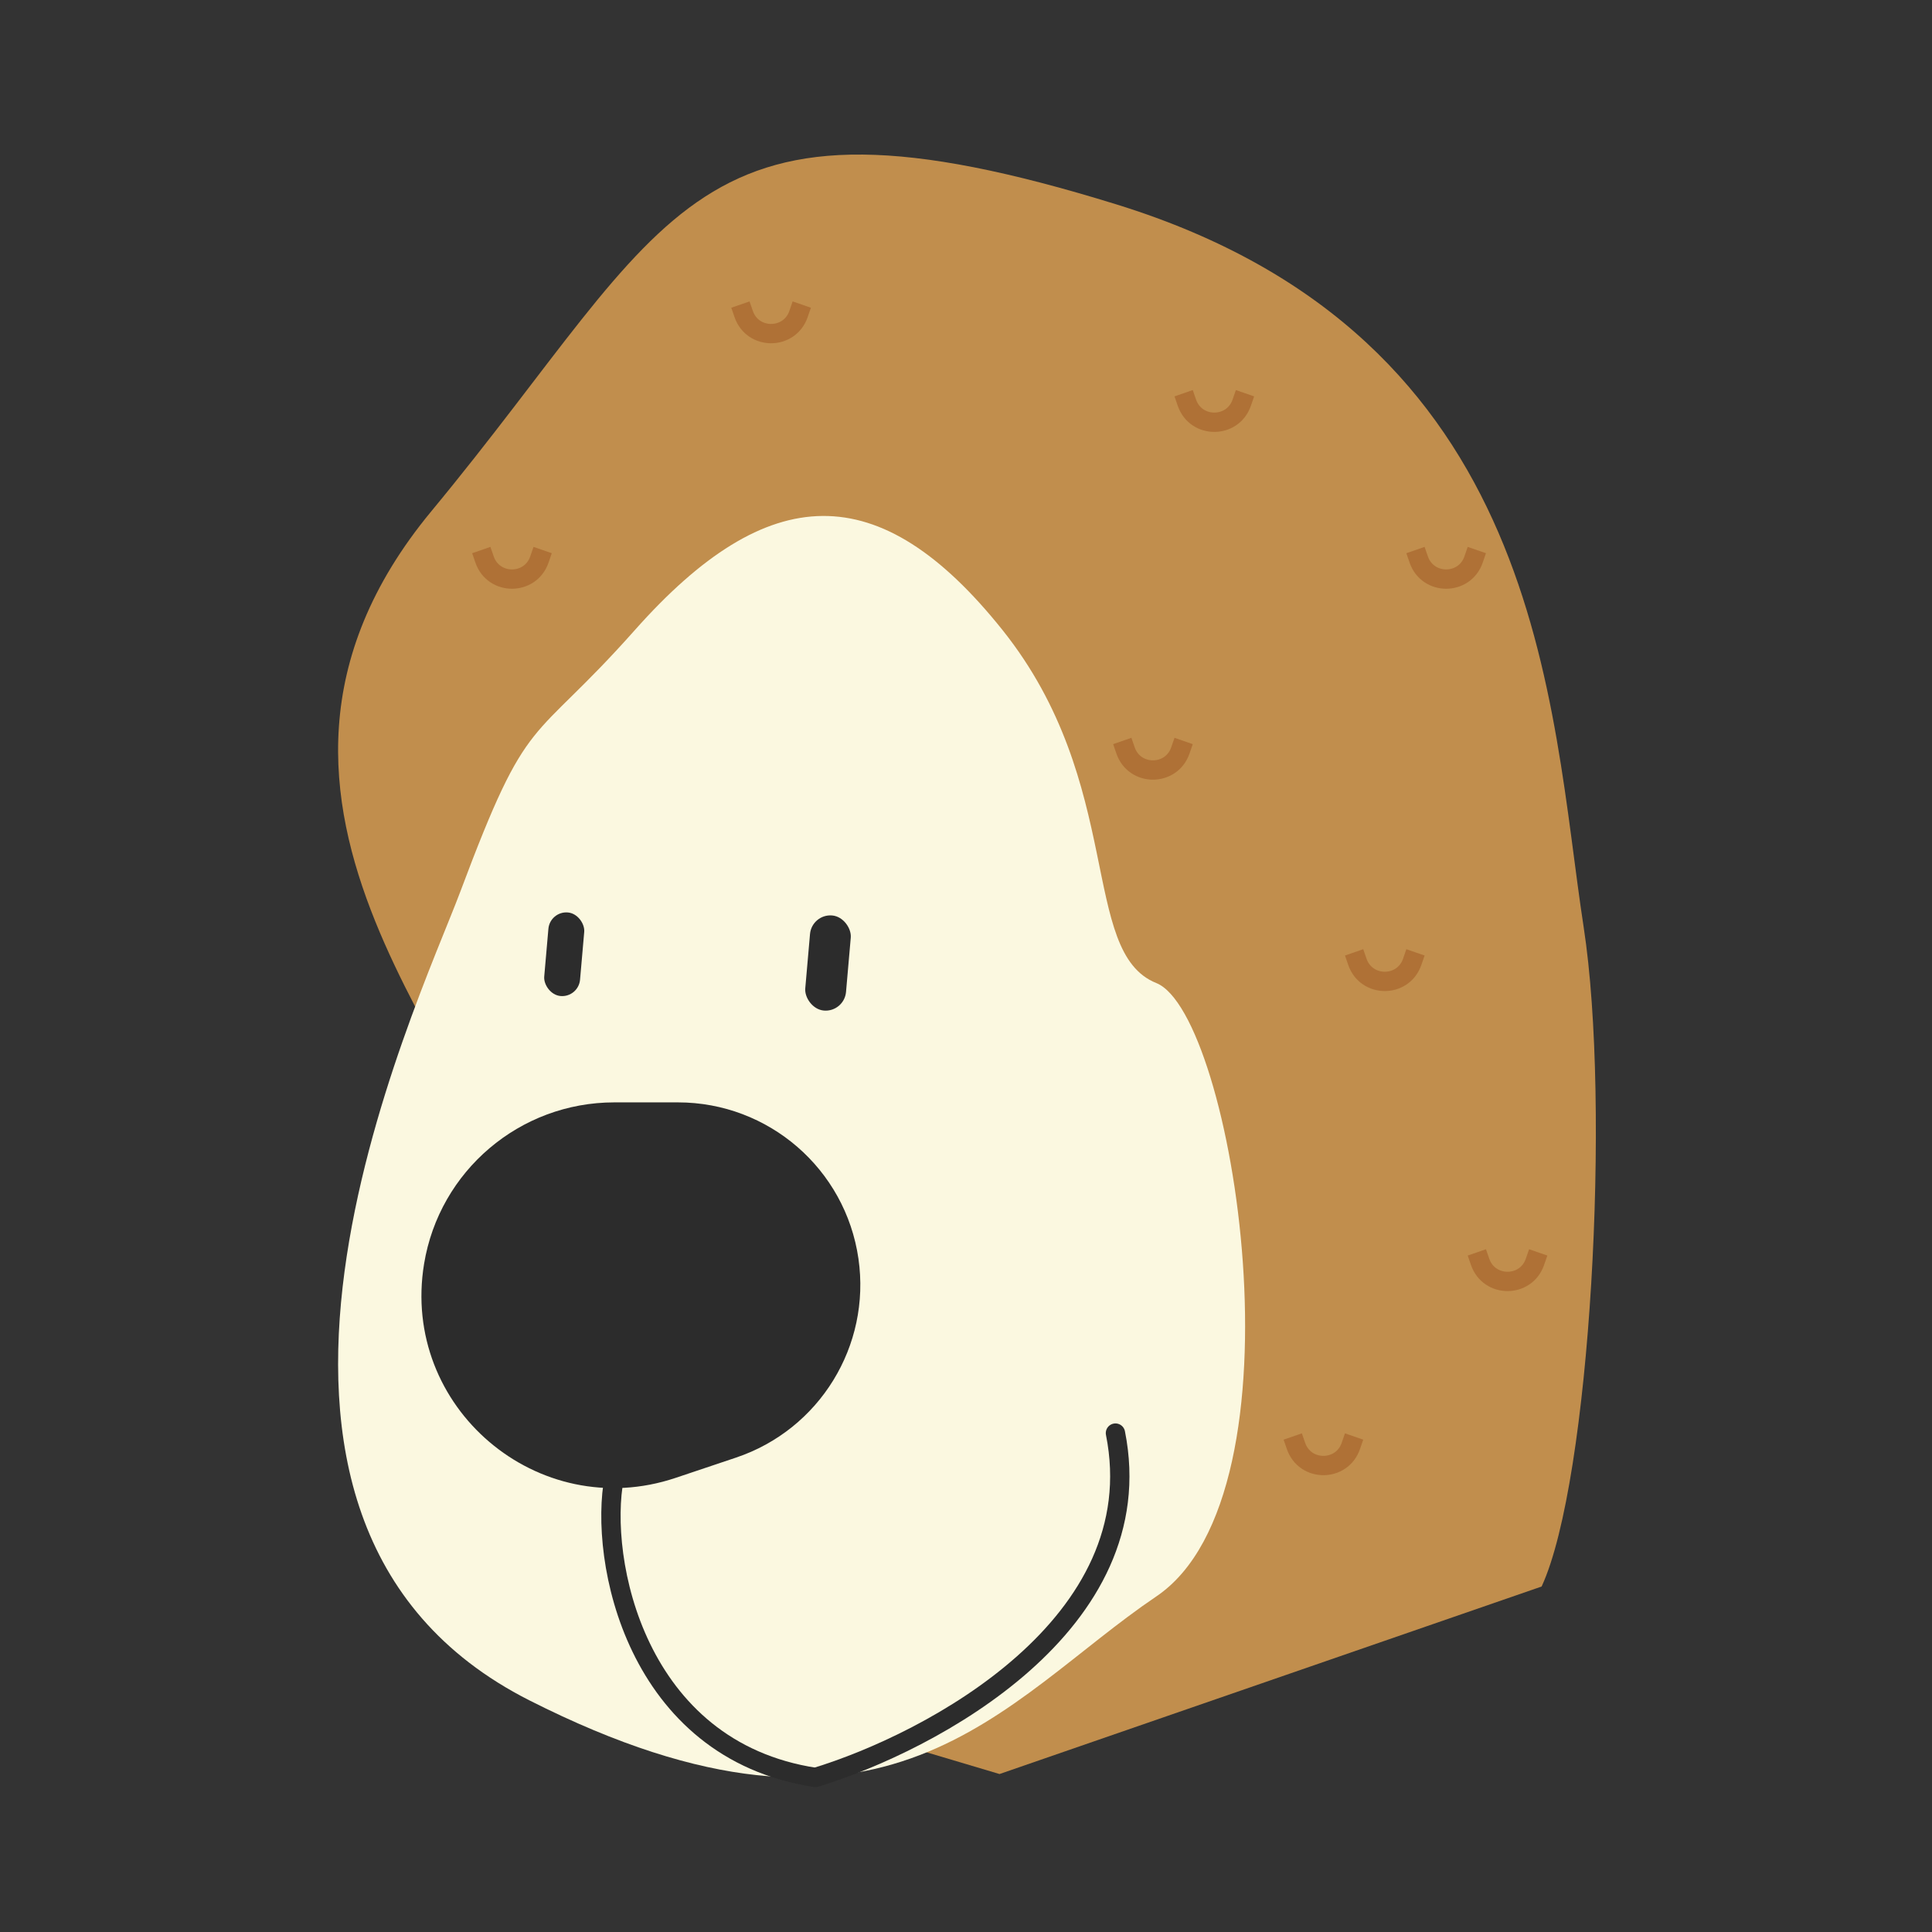 <svg width="200" height="200" viewBox="0 0 200 200" fill="none" xmlns="http://www.w3.org/2000/svg">
<rect x="0" y="0" width="200" height="200" fill="#333333" stroke="none"/>
<path d="M52.06 125.281C52.06 136.576 47.118 147.634 44.648 151.752L52.06 168.34L103.471 183.647L159.588 164.235C164.647 153.294 166.766 114.34 163.942 95.987C160.413 73.046 160.06 34.928 115.589 21.164C71.119 7.399 70.06 22.223 44.648 52.928C19.236 83.634 52.06 111.164 52.06 125.281Z" fill="#C18E4D"/>
<path d="M65.728 65.217C54.811 77.513 54.811 73.189 47.645 92.321C43.167 104.279 17.788 157.292 54.811 176.025C91.833 194.759 103.776 176.025 119.7 165.263C135.624 154.502 127.662 104.954 119.7 101.765C111.738 98.576 116.515 81.161 103.776 65.217C91.037 49.274 79.521 49.681 65.728 65.217Z" fill="#FBF8E0"/>
<path d="M43.9 130.837C45.484 121.194 53.819 114.118 63.59 114.118H70.183C79.566 114.118 87.525 121.01 88.866 130.297C90.17 139.323 84.834 147.991 76.188 150.892L69.939 152.989C55.685 157.772 41.463 145.673 43.9 130.837Z" fill="#2C2C2C"/>
<rect x="84.036" y="94.584" width="4.235" height="9.882" rx="2.118" transform="rotate(4.99 84.036 94.584)" fill="#2C2C2C"/>
<rect x="56.932" y="94.296" width="3.722" height="8.684" rx="1.861" transform="rotate(4.99 56.932 94.296)" fill="#2C2C2C"/>
<path d="M63.589 152.941C61.941 161.412 65.776 181.176 84.412 184" stroke="#2C2C2C" stroke-width="2"/>
<path d="M84.412 184C96.412 180.353 119.424 168.118 115.471 148.353" stroke="#2C2C2C" stroke-width="2" stroke-linecap="round" stroke-linejoin="round"/>
<path d="M122.529 40.706L122.871 41.692C123.803 44.384 127.609 44.384 128.541 41.692L128.882 40.706" stroke="#AF7136" stroke-width="2"/>
<path d="M49.823 56.941L50.165 57.928C51.096 60.619 54.903 60.619 55.835 57.928L56.176 56.941" stroke="#AF7136" stroke-width="2"/>
<path d="M76.647 31.529L76.989 32.516C77.921 35.207 81.727 35.207 82.659 32.516L83 31.529" stroke="#AF7136" stroke-width="2"/>
<path d="M116.177 76.706L116.518 77.692C117.45 80.384 121.256 80.384 122.188 77.692L122.53 76.706" stroke="#AF7136" stroke-width="2"/>
<path d="M146.529 56.941L146.871 57.928C147.803 60.619 151.609 60.619 152.541 57.928L152.882 56.941" stroke="#AF7136" stroke-width="2"/>
<path d="M140.177 98.588L140.518 99.575C141.45 102.266 145.256 102.266 146.188 99.575L146.53 98.588" stroke="#AF7136" stroke-width="2"/>
<path d="M152.883 129.647L153.224 130.634C154.156 133.325 157.963 133.325 158.894 130.634L159.236 129.647" stroke="#AF7136" stroke-width="2"/>
<path d="M133.823 148.706L134.165 149.692C135.096 152.384 138.903 152.384 139.835 149.692L140.176 148.706" stroke="#AF7136" stroke-width="2"/>
</svg>
